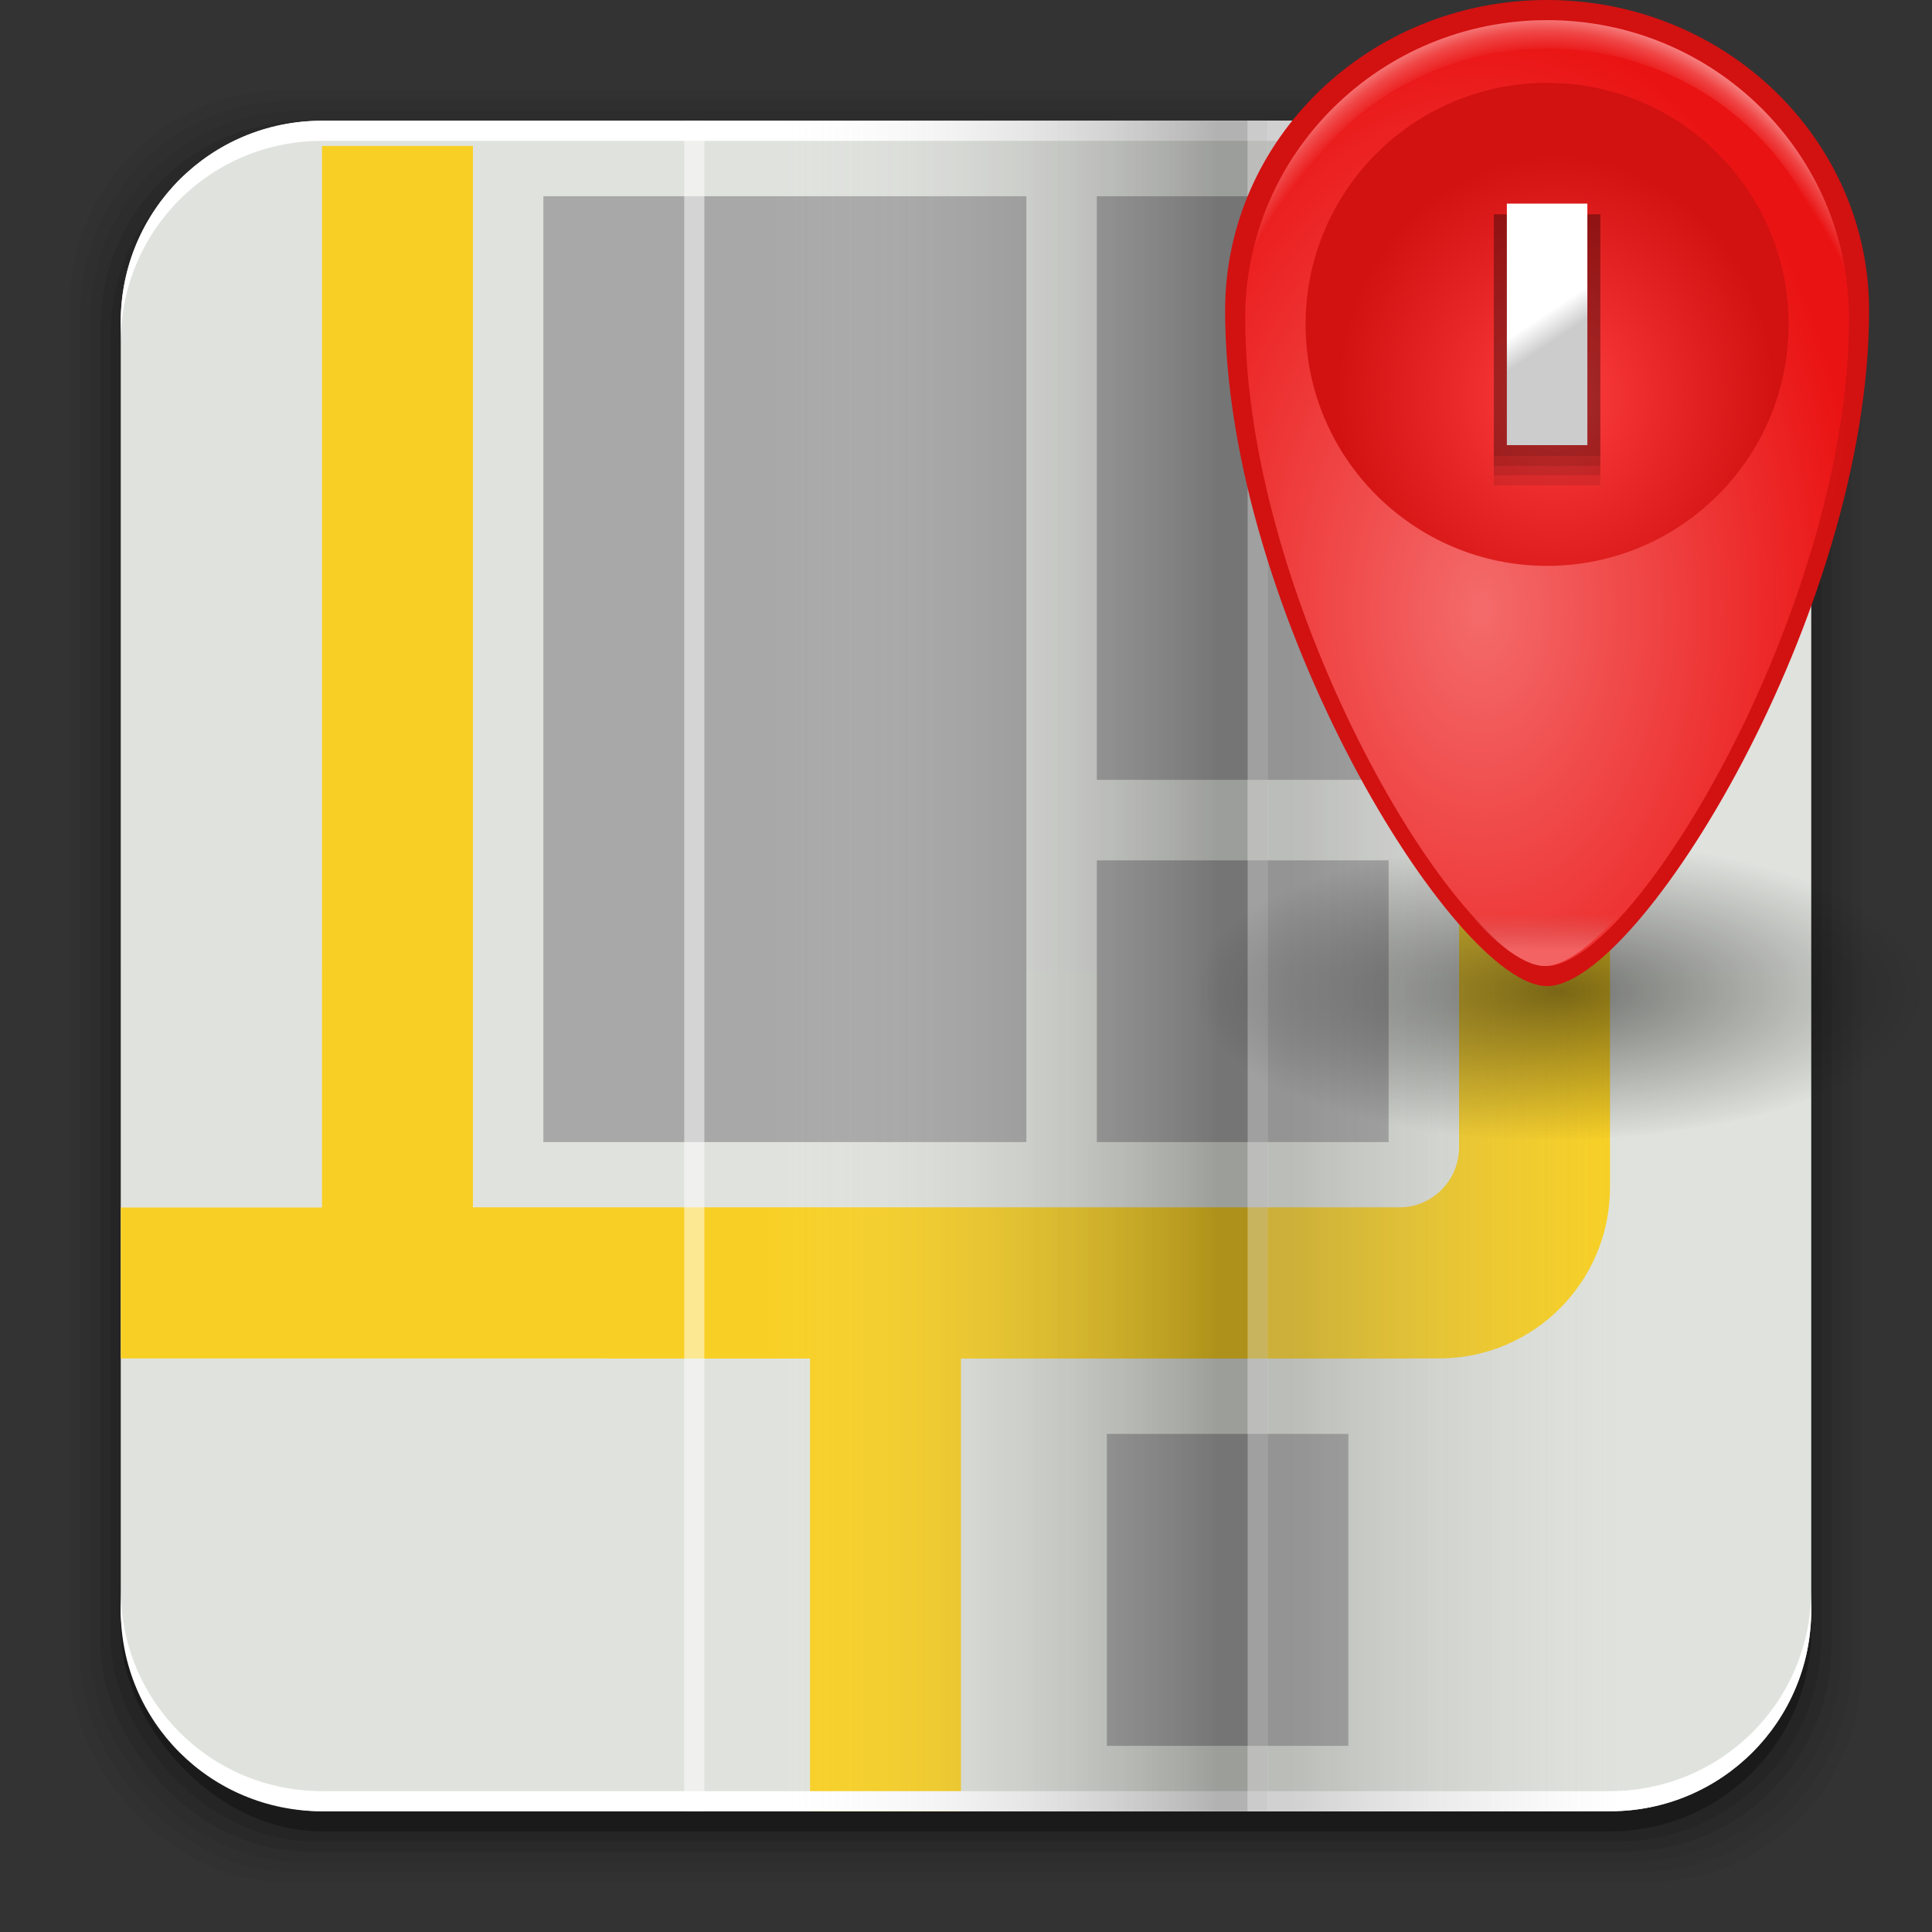 <?xml version="1.0" encoding="UTF-8" standalone="no"?>
<!-- Created with Inkscape (http://www.inkscape.org/) -->

<svg
   xmlns:dc="http://purl.org/dc/elements/1.1/"
   xmlns:cc="http://creativecommons.org/ns#"
   xmlns:rdf="http://www.w3.org/1999/02/22-rdf-syntax-ns#"
   xmlns:svg="http://www.w3.org/2000/svg"
   xmlns="http://www.w3.org/2000/svg"
   xmlns:xlink="http://www.w3.org/1999/xlink"
   xmlns:sodipodi="http://sodipodi.sourceforge.net/DTD/sodipodi-0.dtd"
   xmlns:inkscape="http://www.inkscape.org/namespaces/inkscape"
   width="96"
   height="96"
   id="svg2"
   version="1.1"
   inkscape:version="0.48.4 r9939"
   sodipodi:docname="gnome-maps.svg">
  <rect width="100%" height="100%" fill="#333333" stroke="none"/>
  <defs
     id="defs4">
    <linearGradient
       inkscape:collect="always"
       id="linearGradient4204">
      <stop
         style="stop-color:#000000;stop-opacity:1"
         offset="0"
         id="stop4206" />
      <stop
         style="stop-color:#000000;stop-opacity:0;"
         offset="1"
         id="stop4208" />
    </linearGradient>
    <linearGradient
       inkscape:collect="always"
       id="linearGradient4161">
      <stop
         style="stop-color:#cccccc;stop-opacity:1"
         offset="0"
         id="stop4163" />
      <stop
         style="stop-color:#ffffff;stop-opacity:1"
         offset="1"
         id="stop4165" />
    </linearGradient>
    <linearGradient
       inkscape:collect="always"
       id="linearGradient3331">
      <stop
         style="stop-color:#f36363;stop-opacity:1"
         offset="0"
         id="stop3333" />
      <stop
         style="stop-color:#d55f5d;stop-opacity:0;"
         offset="1"
         id="stop3335" />
    </linearGradient>
    <linearGradient
       inkscape:collect="always"
       id="linearGradient3308">
      <stop
         style="stop-color:#ff5555;stop-opacity:0"
         offset="0"
         id="stop3310" />
      <stop
         id="stop3318"
         offset="0.935"
         style="stop-color:#f57676;stop-opacity:0" />
      <stop
         id="stop3316"
         offset="0.973"
         style="stop-color:#f57777;stop-opacity:0.5" />
      <stop
         style="stop-color:#f57a7a;stop-opacity:1"
         offset="1"
         id="stop3312" />
    </linearGradient>
    <linearGradient
       id="linearGradient3288"
       inkscape:collect="always">
      <stop
         id="stop3290"
         offset="0"
         style="stop-color:#f46b6b;stop-opacity:1" />
      <stop
         id="stop3292"
         offset="1"
         style="stop-color:#ea1313;stop-opacity:1" />
    </linearGradient>
    <linearGradient
       inkscape:collect="always"
       id="linearGradient3261">
      <stop
         style="stop-color:#fe3f3f;stop-opacity:1"
         offset="0"
         id="stop3263" />
      <stop
         style="stop-color:#d21111;stop-opacity:1"
         offset="1"
         id="stop3265" />
    </linearGradient>
    <linearGradient
       inkscape:collect="always"
       id="linearGradient3251">
      <stop
         style="stop-color:#666666;stop-opacity:1"
         offset="0"
         id="stop3253" />
      <stop
         style="stop-color:#b3b3b3;stop-opacity:0;"
         offset="1"
         id="stop3255" />
    </linearGradient>
    <linearGradient
       inkscape:collect="always"
       id="linearGradient3208">
      <stop
         style="stop-color:#000000;stop-opacity:1;"
         offset="0"
         id="stop3210" />
      <stop
         style="stop-color:#ffffff;stop-opacity:0"
         offset="1"
         id="stop3212" />
    </linearGradient>
    <linearGradient
       id="linearGradient3245"
       inkscape:collect="always">
      <stop
         id="stop3247"
         offset="0"
         style="stop-color:#ffffff;stop-opacity:0.7" />
      <stop
         id="stop3249"
         offset="1"
         style="stop-color:#ffffff;stop-opacity:0;" />
    </linearGradient>
    <linearGradient
       id="linearGradient3165"
       inkscape:collect="always">
      <stop
         id="stop3167"
         offset="0"
         style="stop-color:#ffcb46;stop-opacity:1" />
      <stop
         style="stop-color:#ffc321;stop-opacity:1"
         offset="0.392"
         id="stop3169" />
      <stop
         style="stop-color:#efa621;stop-opacity:1"
         offset="0.594"
         id="stop3171" />
      <stop
         id="stop3173"
         offset="1"
         style="stop-color:#844b10;stop-opacity:1" />
    </linearGradient>
    <linearGradient
       inkscape:collect="always"
       id="linearGradient3157">
      <stop
         style="stop-color:#ffffff;stop-opacity:0.5"
         offset="0"
         id="stop3159" />
      <stop
         style="stop-color:#ffffff;stop-opacity:0;"
         offset="1"
         id="stop3161" />
    </linearGradient>
    <linearGradient
       inkscape:collect="always"
       id="linearGradient3121">
      <stop
         style="stop-color:#000000;stop-opacity:1;"
         offset="0"
         id="stop3124" />
      <stop
         style="stop-color:#3e383e;stop-opacity:1"
         offset="1"
         id="stop3126" />
    </linearGradient>
    <linearGradient
       inkscape:collect="always"
       id="linearGradient3104">
      <stop
         style="stop-color:#ff9a00;stop-opacity:1"
         offset="0"
         id="stop3106" />
      <stop
         style="stop-color:#fdca00;stop-opacity:1"
         offset="1"
         id="stop3108" />
    </linearGradient>
    <linearGradient
       inkscape:collect="always"
       id="linearGradient4330">
      <stop
         style="stop-color:#adcff7;stop-opacity:1"
         offset="0"
         id="stop4332" />
      <stop
         style="stop-color:#efefff;stop-opacity:1"
         offset="1"
         id="stop4334" />
    </linearGradient>
    <linearGradient
       inkscape:collect="always"
       id="linearGradient3325">
      <stop
         style="stop-color:#c6bede;stop-opacity:1"
         offset="0"
         id="stop3327" />
      <stop
         style="stop-color:#f7e7ff;stop-opacity:1"
         offset="1"
         id="stop3329" />
    </linearGradient>
    <linearGradient
       inkscape:collect="always"
       id="linearGradient3315">
      <stop
         style="stop-color:#a69fc6;stop-opacity:1"
         offset="0"
         id="stop3317" />
      <stop
         style="stop-color:#fffbff;stop-opacity:1"
         offset="1"
         id="stop3319" />
    </linearGradient>
    <linearGradient
       inkscape:collect="always"
       id="linearGradient3307">
      <stop
         style="stop-color:#5228ad;stop-opacity:1"
         offset="0"
         id="stop3309" />
      <stop
         id="stop3341"
         offset="0.696"
         style="stop-color:#4f28a7;stop-opacity:1;" />
      <stop
         id="stop3339"
         offset="0.849"
         style="stop-color:#4b289f;stop-opacity:1;" />
      <stop
         style="stop-color:#4a289c;stop-opacity:1"
         offset="1"
         id="stop3311" />
    </linearGradient>
    <linearGradient
       inkscape:collect="always"
       id="linearGradient3153">
      <stop
         style="stop-color:#ffffff;stop-opacity:1"
         offset="0"
         id="stop3155" />
      <stop
         id="stop3163"
         offset="0.714"
         style="stop-color:#ffffff;stop-opacity:1" />
      <stop
         style="stop-color:#000000;stop-opacity:1"
         offset="1"
         id="stop3157" />
    </linearGradient>
    <linearGradient
       id="linearGradient3090"
       inkscape:collect="always">
      <stop
         id="stop3092"
         offset="0"
         style="stop-color:#000000;stop-opacity:1" />
      <stop
         id="stop3094"
         offset="1"
         style="stop-color:#211821;stop-opacity:1" />
    </linearGradient>
    <linearGradient
       inkscape:collect="always"
       id="linearGradient3083">
      <stop
         style="stop-color:#e0e3dd;stop-opacity:1"
         offset="0"
         id="stop3086" />
      <stop
         style="stop-color:#e0e2de;stop-opacity:1"
         offset="1"
         id="stop3088" />
    </linearGradient>
    <inkscape:perspective
       sodipodi:type="inkscape:persp3d"
       inkscape:vp_x="0 : 48 : 1"
       inkscape:vp_y="0 : 1000 : 0"
       inkscape:vp_z="96 : 48 : 1"
       inkscape:persp3d-origin="48 : 32 : 1"
       id="perspective3054" />
    <linearGradient
       id="linearGradient4357"
       inkscape:collect="always">
      <stop
         id="stop4359"
         offset="0"
         style="stop-color:#ded3d6;stop-opacity:1" />
      <stop
         id="stop4361"
         offset="1"
         style="stop-color:#f7ebef;stop-opacity:1" />
    </linearGradient>
    <linearGradient
       inkscape:collect="always"
       id="linearGradient3558">
      <stop
         style="stop-color:#ded3d6;stop-opacity:1"
         offset="0"
         id="stop3560" />
      <stop
         style="stop-color:#efebef;stop-opacity:1"
         offset="1"
         id="stop3562" />
    </linearGradient>
    <linearGradient
       id="linearGradient3076"
       inkscape:collect="always">
      <stop
         id="stop3078"
         offset="0"
         style="stop-color:#ffe7f7;stop-opacity:1" />
      <stop
         id="stop3080"
         offset="1"
         style="stop-color:#ffc3ef;stop-opacity:1" />
    </linearGradient>
    <linearGradient
       id="linearGradient3070"
       inkscape:collect="always">
      <stop
         id="stop3072"
         offset="0"
         style="stop-color:#943410;stop-opacity:1" />
      <stop
         id="stop3074"
         offset="1"
         style="stop-color:#dc7952;stop-opacity:1" />
    </linearGradient>
    <linearGradient
       inkscape:collect="always"
       id="linearGradient3059">
      <stop
         style="stop-color:#a53810;stop-opacity:1"
         offset="0"
         id="stop3061" />
      <stop
         style="stop-color:#e75911;stop-opacity:1"
         offset="1"
         id="stop3064" />
    </linearGradient>
    <linearGradient
       inkscape:collect="always"
       id="linearGradient3048">
      <stop
         style="stop-color:#c16d16;stop-opacity:1"
         offset="0"
         id="stop3050" />
      <stop
         style="stop-color:#ff8e31;stop-opacity:1"
         offset="1"
         id="stop3052" />
    </linearGradient>
    <linearGradient
       inkscape:collect="always"
       id="linearGradient3119">
      <stop
         style="stop-color:#92948f;stop-opacity:0"
         offset="0"
         id="stop3121" />
      <stop
         id="stop3123"
         offset="0.428"
         style="stop-color:#9b9e98;stop-opacity:1" />
      <stop
         style="stop-color:#939690;stop-opacity:0"
         offset="1"
         id="stop3125" />
    </linearGradient>
    <linearGradient
       id="linearGradient3073"
       inkscape:collect="always">
      <stop
         id="stop3075"
         offset="0"
         style="stop-color:#ffffff;stop-opacity:0" />
      <stop
         style="stop-color:#ffffff;stop-opacity:1"
         offset="0.459"
         id="stop3085" />
      <stop
         id="stop3083"
         offset="1"
         style="stop-color:#ffffff;stop-opacity:0" />
    </linearGradient>
    <linearGradient
       inkscape:collect="always"
       id="linearGradient3047">
      <stop
         style="stop-color:#000000;stop-opacity:1"
         offset="0"
         id="stop3049" />
      <stop
         id="stop3055"
         offset="0.061"
         style="stop-color:#1a1a1a;stop-opacity:1" />
      <stop
         style="stop-color:#333333;stop-opacity:1"
         offset="0.165"
         id="stop3057" />
      <stop
         id="stop3059"
         offset="0.554"
         style="stop-color:#4d4d4d;stop-opacity:1" />
      <stop
         style="stop-color:#999999;stop-opacity:1"
         offset="1"
         id="stop3051" />
    </linearGradient>
    <linearGradient
       id="linearGradient3041"
       inkscape:collect="always">
      <stop
         id="stop3043"
         offset="0"
         style="stop-color:#1a1a1a;stop-opacity:1" />
      <stop
         id="stop3045"
         offset="1"
         style="stop-color:#808080;stop-opacity:1" />
    </linearGradient>
    <linearGradient
       inkscape:collect="always"
       id="linearGradient3029">
      <stop
         style="stop-color:#333333;stop-opacity:1"
         offset="0"
         id="stop3031" />
      <stop
         style="stop-color:#e0e0dd;stop-opacity:0;"
         offset="1"
         id="stop3033" />
    </linearGradient>
    <linearGradient
       inkscape:collect="always"
       xlink:href="#linearGradient3029"
       id="linearGradient3035"
       x1="35.355"
       y1="1030.362"
       x2="35.355"
       y2="975.333"
       gradientUnits="userSpaceOnUse"
       gradientTransform="matrix(1.164,0,0,1.164,-7.863,-164.236)" />
    <linearGradient
       inkscape:collect="always"
       xlink:href="#linearGradient3041"
       id="linearGradient3039"
       gradientUnits="userSpaceOnUse"
       x1="35.355"
       y1="1030.362"
       x2="35.355"
       y2="975.333"
       gradientTransform="matrix(1.122,0,0,1.122,-5.85,-122.188)" />
    <linearGradient
       inkscape:collect="always"
       xlink:href="#linearGradient3047"
       id="linearGradient3053"
       x1="40"
       y1="1043.434"
       x2="39.286"
       y2="972.333"
       gradientUnits="userSpaceOnUse" />
    <linearGradient
       inkscape:collect="always"
       xlink:href="#linearGradient3073"
       id="linearGradient3113"
       gradientUnits="userSpaceOnUse"
       gradientTransform="translate(0,-956.362)"
       x1="14.869"
       y1="978.904"
       x2="24.527"
       y2="969.247" />
    <linearGradient
       inkscape:collect="always"
       xlink:href="#linearGradient3073"
       id="linearGradient3115"
       gradientUnits="userSpaceOnUse"
       gradientTransform="matrix(-1,0,0,1,96,-956.362)"
       x1="15.152"
       y1="978.621"
       x2="26.264"
       y2="967.509" />
    <linearGradient
       inkscape:collect="always"
       xlink:href="#linearGradient3119"
       id="linearGradient3117"
       gradientUnits="userSpaceOnUse"
       gradientTransform="translate(0,-956.362)"
       x1="13.132"
       y1="980.641"
       x2="25.55"
       y2="967.866" />
    <linearGradient
       inkscape:collect="always"
       xlink:href="#linearGradient3119"
       id="linearGradient3129"
       gradientUnits="userSpaceOnUse"
       gradientTransform="matrix(-1,0,0,1,96,0)"
       x1="13.132"
       y1="980.641"
       x2="25.55"
       y2="967.866" />
    <linearGradient
       inkscape:collect="always"
       xlink:href="#linearGradient3048"
       id="linearGradient3054"
       x1="49.268"
       y1="996.573"
       x2="49.268"
       y2="1045.863"
       gradientUnits="userSpaceOnUse" />
    <linearGradient
       inkscape:collect="always"
       xlink:href="#linearGradient3048"
       id="linearGradient3058"
       x1="115.803"
       y1="985.472"
       x2="115.803"
       y2="1033.554"
       gradientUnits="userSpaceOnUse" />
    <linearGradient
       inkscape:collect="always"
       xlink:href="#linearGradient3076"
       id="linearGradient3055"
       gradientUnits="userSpaceOnUse"
       x1="115.803"
       y1="985.472"
       x2="115.803"
       y2="1025.364"
       gradientTransform="matrix(1.414,0,0,1.414,-119.787,-419.055)" />
    <linearGradient
       inkscape:collect="always"
       xlink:href="#linearGradient3059"
       id="linearGradient3066"
       x1="22.542"
       y1="1043.397"
       x2="22.542"
       y2="964.459"
       gradientUnits="userSpaceOnUse" />
    <linearGradient
       inkscape:collect="always"
       xlink:href="#linearGradient3070"
       id="linearGradient3068"
       x1="53.796"
       y1="1046.023"
       x2="53.796"
       y2="962.974"
       gradientUnits="userSpaceOnUse" />
    <linearGradient
       inkscape:collect="always"
       xlink:href="#linearGradient3076"
       id="linearGradient3086"
       gradientUnits="userSpaceOnUse"
       gradientTransform="matrix(1.414,0,0,1.414,-119.787,-417.126)"
       x1="115.803"
       y1="985.472"
       x2="115.803"
       y2="1025.364" />
    <linearGradient
       inkscape:collect="always"
       xlink:href="#linearGradient3076"
       id="linearGradient3091"
       gradientUnits="userSpaceOnUse"
       gradientTransform="matrix(1.414,0,0,1.414,-119.787,-418.126)"
       x1="115.803"
       y1="985.472"
       x2="115.803"
       y2="1025.364" />
    <linearGradient
       inkscape:collect="always"
       xlink:href="#linearGradient3076"
       id="linearGradient3093"
       gradientUnits="userSpaceOnUse"
       gradientTransform="matrix(1.414,0,0,1.414,-119.787,-1375.417)"
       x1="115.803"
       y1="985.472"
       x2="115.803"
       y2="1025.364" />
    <linearGradient
       inkscape:collect="always"
       xlink:href="#linearGradient3558"
       id="linearGradient3564"
       x1="93.242"
       y1="1027.262"
       x2="93.242"
       y2="980.726"
       gradientUnits="userSpaceOnUse" />
    <linearGradient
       inkscape:collect="always"
       xlink:href="#linearGradient3558"
       id="linearGradient4350"
       gradientUnits="userSpaceOnUse"
       x1="93.242"
       y1="1027.262"
       x2="93.242"
       y2="980.726" />
    <linearGradient
       inkscape:collect="always"
       xlink:href="#linearGradient4357"
       id="linearGradient4354"
       gradientUnits="userSpaceOnUse"
       x1="93.242"
       y1="1027.262"
       x2="93.242"
       y2="980.726"
       gradientTransform="translate(-56.572,0)" />
    <linearGradient
       inkscape:collect="always"
       xlink:href="#linearGradient4357"
       id="linearGradient3067"
       gradientUnits="userSpaceOnUse"
       gradientTransform="translate(106.089,0)"
       x1="93.242"
       y1="1027.262"
       x2="93.242"
       y2="980.726" />
    <linearGradient
       inkscape:collect="always"
       xlink:href="#linearGradient3090"
       id="linearGradient3071"
       gradientUnits="userSpaceOnUse"
       x1="22.542"
       y1="1043.397"
       x2="22.542"
       y2="964.459" />
    <linearGradient
       inkscape:collect="always"
       xlink:href="#linearGradient3083"
       id="linearGradient3074"
       gradientUnits="userSpaceOnUse"
       x1="53.796"
       y1="1046.249"
       x2="53.796"
       y2="962.974" />
    <radialGradient
       inkscape:collect="always"
       xlink:href="#linearGradient3153"
       id="radialGradient3159"
       cx="54.881"
       cy="34.524"
       fx="54.881"
       fy="34.524"
       r="22.501"
       gradientTransform="matrix(1.6150702e-6,-1.274,1.265,0,4.496,76.125)"
       gradientUnits="userSpaceOnUse" />
    <linearGradient
       inkscape:collect="always"
       xlink:href="#linearGradient3315"
       id="linearGradient4282"
       gradientUnits="userSpaceOnUse"
       x1="-103.537"
       y1="34.19"
       x2="-103.537"
       y2="76.056" />
    <radialGradient
       inkscape:collect="always"
       xlink:href="#linearGradient3307"
       id="radialGradient4284"
       gradientUnits="userSpaceOnUse"
       gradientTransform="matrix(0.893,-0.893,0.937,0.937,-63.178,-85.969)"
       cx="-106.662"
       cy="64.456"
       fx="-106.662"
       fy="64.456"
       r="21.375" />
    <linearGradient
       inkscape:collect="always"
       xlink:href="#linearGradient3325"
       id="linearGradient4289"
       gradientUnits="userSpaceOnUse"
       gradientTransform="matrix(1.062,0,0,1.062,332.052,944.846)"
       x1="-109.75"
       y1="81"
       x2="-109.75"
       y2="30.747" />
    <linearGradient
       inkscape:collect="always"
       xlink:href="#linearGradient4330"
       id="linearGradient4336"
       x1="67.5"
       y1="1027.484"
       x2="67.5"
       y2="980.206"
       gradientUnits="userSpaceOnUse" />
    <linearGradient
       inkscape:collect="always"
       xlink:href="#linearGradient3104"
       id="linearGradient3102"
       gradientUnits="userSpaceOnUse"
       x1="22.542"
       y1="1044.255"
       x2="22.542"
       y2="964.459"
       gradientTransform="matrix(0.927,0,0,0.927,3.512,73.49)" />
    <linearGradient
       inkscape:collect="always"
       xlink:href="#linearGradient3121"
       id="linearGradient3136"
       gradientUnits="userSpaceOnUse"
       gradientTransform="translate(0.956,955.844)"
       x1="66"
       y1="51"
       x2="42"
       y2="32.5" />
    <radialGradient
       inkscape:collect="always"
       xlink:href="#linearGradient3165"
       id="radialGradient3139"
       cx="177.007"
       cy="47.135"
       fx="177.007"
       fy="47.135"
       r="32.527"
       gradientUnits="userSpaceOnUse"
       gradientTransform="matrix(1.029,-1.029,1.003,1.003,-57.272,179.017)" />
    <radialGradient
       inkscape:collect="always"
       xlink:href="#linearGradient3245"
       id="radialGradient3163"
       cx="42"
       cy="23.079"
       fx="42"
       fy="23.079"
       r="26.818"
       gradientTransform="matrix(0.36,1.342,-1.751,0.469,67.302,915.661)"
       gradientUnits="userSpaceOnUse" />
    <radialGradient
       inkscape:collect="always"
       xlink:href="#linearGradient3165-7"
       id="radialGradient3139-4"
       cx="177.007"
       cy="47.135"
       fx="177.007"
       fy="47.135"
       r="32.527"
       gradientUnits="userSpaceOnUse"
       gradientTransform="matrix(1.029,-1.029,1.003,1.003,-57.272,179.017)" />
    <linearGradient
       id="linearGradient3165-7"
       inkscape:collect="always">
      <stop
         id="stop3167-7"
         offset="0"
         style="stop-color:#291c29;stop-opacity:1" />
      <stop
         style="stop-color:#181818;stop-opacity:1"
         offset="0.392"
         id="stop3169-1" />
      <stop
         style="stop-color:#0c080c;stop-opacity:1"
         offset="0.594"
         id="stop3171-3" />
      <stop
         id="stop3173-4"
         offset="1"
         style="stop-color:#080408;stop-opacity:1" />
    </linearGradient>
    <radialGradient
       r="32.527"
       fy="47.135"
       fx="177.007"
       cy="47.135"
       cx="177.007"
       gradientTransform="matrix(1.029,-1.029,1.003,1.003,-57.272,179.017)"
       gradientUnits="userSpaceOnUse"
       id="radialGradient3214"
       xlink:href="#linearGradient3165-7"
       inkscape:collect="always" />
    <linearGradient
       inkscape:collect="always"
       xlink:href="#linearGradient3157"
       id="linearGradient3243"
       x1="41.896"
       y1="18.837"
       x2="47.769"
       y2="30.3"
       gradientUnits="userSpaceOnUse"
       gradientTransform="matrix(1,0,0,1,7.4231835e-4,956.362)" />
    <radialGradient
       inkscape:collect="always"
       xlink:href="#linearGradient3165-7"
       id="radialGradient3251"
       gradientUnits="userSpaceOnUse"
       gradientTransform="matrix(1.029,-1.029,1.003,1.003,-57.272,179.017)"
       cx="177.007"
       cy="47.135"
       fx="177.007"
       fy="47.135"
       r="32.527" />
    <radialGradient
       inkscape:collect="always"
       xlink:href="#linearGradient3165-7"
       id="radialGradient3253"
       gradientUnits="userSpaceOnUse"
       gradientTransform="matrix(1.029,-1.029,1.003,1.003,-57.272,179.017)"
       cx="177.007"
       cy="47.135"
       fx="177.007"
       fy="47.135"
       r="32.527" />
    <linearGradient
       inkscape:collect="always"
       xlink:href="#linearGradient3208"
       id="linearGradient3214"
       x1="60.469"
       y1="1006.047"
       x2="38.072"
       y2="1006.047"
       gradientUnits="userSpaceOnUse" />
    <linearGradient
       inkscape:collect="always"
       xlink:href="#linearGradient3251"
       id="linearGradient3257"
       x1="64.331"
       y1="62.412"
       x2="80.657"
       y2="62.412"
       gradientUnits="userSpaceOnUse" />
    <linearGradient
       inkscape:collect="always"
       xlink:href="#linearGradient3331"
       id="linearGradient3361"
       gradientUnits="userSpaceOnUse"
       gradientTransform="matrix(0.359,0,0,0.33,-50.293,992.018)"
       x1="304.056"
       y1="37.675"
       x2="304.056"
       y2="32.36" />
    <radialGradient
       inkscape:collect="always"
       xlink:href="#linearGradient3261"
       id="radialGradient3373"
       gradientUnits="userSpaceOnUse"
       gradientTransform="matrix(0.966,0,0,1.029,-50.619,1040.586)"
       cx="113.5"
       cy="-61.5"
       fx="113.5"
       fy="-61.5"
       r="15" />
    <radialGradient
       inkscape:collect="always"
       xlink:href="#linearGradient3261"
       id="radialGradient3375"
       gradientUnits="userSpaceOnUse"
       gradientTransform="matrix(0.906,0,0,1,10.721,0)"
       cx="113.5"
       cy="-61.5"
       fx="113.5"
       fy="-61.5"
       r="15" />
    <radialGradient
       inkscape:collect="always"
       xlink:href="#linearGradient3288"
       id="radialGradient3381"
       gradientUnits="userSpaceOnUse"
       gradientTransform="matrix(1.266,0,0,1.96,-82.881,1084.956)"
       cx="108.622"
       cy="-49.404"
       fx="108.622"
       fy="-49.404"
       r="15" />
    <radialGradient
       inkscape:collect="always"
       xlink:href="#linearGradient3308"
       id="radialGradient3383"
       gradientUnits="userSpaceOnUse"
       gradientTransform="matrix(-4.6915197e-7,-0.684,0.518,0,86.788,1143.089)"
       cx="232.977"
       cy="-56.029"
       fx="232.977"
       fy="-56.029"
       r="36.5" />
    <linearGradient
       inkscape:collect="always"
       xlink:href="#linearGradient4161"
       id="linearGradient4167"
       x1="59.5"
       y1="973.737"
       x2="58.75"
       y2="972.612"
       gradientUnits="userSpaceOnUse" />
    <radialGradient
       inkscape:collect="always"
       xlink:href="#linearGradient4204"
       id="radialGradient4210"
       cx="60.75"
       cy="62"
       fx="60.75"
       fy="62"
       r="19.125"
       gradientUnits="userSpaceOnUse"
       gradientTransform="matrix(0.956,0,0,1,2.644,0)" />
    <radialGradient
       inkscape:collect="always"
       xlink:href="#linearGradient4204"
       id="radialGradient4270"
       gradientUnits="userSpaceOnUse"
       gradientTransform="matrix(0.956,0,0,1,2.644,0)"
       cx="60.75"
       cy="62"
       fx="60.75"
       fy="62"
       r="19.125" />
    <radialGradient
       inkscape:collect="always"
       xlink:href="#linearGradient3261"
       id="radialGradient4272"
       gradientUnits="userSpaceOnUse"
       gradientTransform="matrix(0.966,0,0,1.029,-50.619,1040.586)"
       cx="113.5"
       cy="-61.5"
       fx="113.5"
       fy="-61.5"
       r="15" />
    <radialGradient
       inkscape:collect="always"
       xlink:href="#linearGradient3288"
       id="radialGradient4274"
       gradientUnits="userSpaceOnUse"
       gradientTransform="matrix(1.266,0,0,1.96,-82.881,1084.956)"
       cx="108.622"
       cy="-49.404"
       fx="108.622"
       fy="-49.404"
       r="15" />
    <radialGradient
       inkscape:collect="always"
       xlink:href="#linearGradient3308"
       id="radialGradient4276"
       gradientUnits="userSpaceOnUse"
       gradientTransform="matrix(-4.6915197e-7,-0.684,0.518,0,86.788,1143.089)"
       cx="232.977"
       cy="-56.029"
       fx="232.977"
       fy="-56.029"
       r="36.5" />
    <linearGradient
       inkscape:collect="always"
       xlink:href="#linearGradient3331"
       id="linearGradient4278"
       gradientUnits="userSpaceOnUse"
       gradientTransform="matrix(0.359,0,0,0.33,-50.293,992.018)"
       x1="304.056"
       y1="37.675"
       x2="304.056"
       y2="32.36" />
    <radialGradient
       inkscape:collect="always"
       xlink:href="#linearGradient3261"
       id="radialGradient4280"
       gradientUnits="userSpaceOnUse"
       gradientTransform="matrix(0.906,0,0,1,10.721,0)"
       cx="113.5"
       cy="-61.5"
       fx="113.5"
       fy="-61.5"
       r="15" />
    <linearGradient
       inkscape:collect="always"
       xlink:href="#linearGradient4161"
       id="linearGradient4283"
       gradientUnits="userSpaceOnUse"
       x1="59.5"
       y1="973.737"
       x2="58.75"
       y2="972.612" />
  </defs>
  <sodipodi:namedview
     id="base"
     pagecolor="#ffffff"
     bordercolor="#666666"
     borderopacity="1.0"
     inkscape:pageopacity="0.0"
     inkscape:pageshadow="2"
     inkscape:zoom="0.50000001"
     inkscape:cx="520.53899"
     inkscape:cy="-4.5875391"
     inkscape:document-units="px"
     inkscape:current-layer="layer1"
     showgrid="false"
     inkscape:window-width="1366"
     inkscape:window-height="696"
     inkscape:window-x="0"
     inkscape:window-y="35"
     inkscape:window-maximized="1"
     showguides="false"
     inkscape:guide-bbox="true">
    <sodipodi:guide
       orientation="0,1"
       position="248.725,173.418"
       id="guide3277" />
    <sodipodi:guide
       orientation="0,1"
       position="234,55"
       id="guide3280" />
    <sodipodi:guide
       orientation="0,1"
       position="352,100"
       id="guide3282" />
  </sodipodi:namedview>
  <g
     inkscape:label="Layer 1"
     inkscape:groupmode="layer"
     id="layer1"
     transform="translate(0,-956.362)">
    <rect
       style="opacity:0.05;fill:#000000;fill-opacity:1;stroke:none"
       id="rect3826"
       width="89"
       height="89"
       x="3.5"
       y="960.862"
       rx="10.595"
       ry="10.595" />
    <g
       id="g3041">
      <rect
         style="opacity:0.05;fill:#000000;fill-opacity:1;stroke:none"
         id="rect3824"
         width="88"
         height="88"
         x="4"
         y="961.362"
         rx="10.476"
         ry="10.476" />
      <rect
         ry="10.357"
         rx="10.357"
         y="961.862"
         x="4.5"
         height="87"
         width="87"
         id="rect3822"
         style="opacity:0.05;fill:#000000;fill-opacity:1;stroke:none" />
      <rect
         style="opacity:0.1;fill:#000000;fill-opacity:1;stroke:none"
         id="rect3820"
         width="86"
         height="86"
         x="5"
         y="962.362"
         rx="10.238"
         ry="10.238" />
      <rect
         ry="10.119"
         rx="10.119"
         y="962.862"
         x="5.5"
         height="85"
         width="85"
         id="rect3818"
         style="opacity:0.1;fill:#000000;fill-opacity:1;stroke:none" />
      <rect
         style="opacity:0.3;fill:#000000;fill-opacity:1;stroke:none"
         id="rect3131"
         width="84"
         height="84"
         x="6"
         y="963.362"
         rx="10"
         ry="10" />
    </g>
    <rect
       ry="10"
       rx="10"
       y="962.362"
       x="6"
       height="84"
       width="84"
       id="rect3036"
       style="fill:url(#linearGradient3074);fill-opacity:1;stroke:none" />
    <rect
       style="fill:#a8a8a8;fill-opacity:1;stroke:none"
       id="rect3239"
       width="14.5"
       height="14"
       x="54.5"
       y="999.112"
       rx="0"
       ry="0" />
    <rect
       style="fill:#a8a8a8;fill-opacity:1;stroke:none"
       id="rect3222"
       width="12"
       height="15.5"
       x="55"
       y="1027.612"
       rx="0"
       ry="0" />
    <rect
       transform="scale(-1,1)"
       ry="0"
       rx="0"
       y="1021.25"
       x="-47.75"
       height="25.112"
       width="7.5"
       id="rect3206"
       style="fill:#f8d025;fill-opacity:1;stroke:none" />
    <path
       id="path3237"
       d="m 80,1046.362 c 5.54,0 10,-4.46 10,-10 l 0,-1 c 0,5.54 -4.46,10 -10,10 l -64,0 c -5.54,0 -10,-4.46 -10,-10 l 0,1 c 0,5.54 4.46,10 10,10 l 64,0 z"
       style="fill:#ffffff;fill-opacity:1;stroke:none"
       inkscape:connector-curvature="0" />
    <rect
       ry="0"
       rx="0"
       y="966.112"
       x="27"
       height="47"
       width="24"
       id="rect3200"
       style="fill:#a8a8a8;fill-opacity:1;stroke:none" />
    <rect
       ry="0"
       rx="0"
       y="966.112"
       x="54.5"
       height="29"
       width="14.5"
       id="rect3241"
       style="fill:#a8a8a8;fill-opacity:1;stroke:none" />
    <path
       style="opacity:1;fill:#f8d025;fill-opacity:1;stroke:none"
       d="M 72.5 6 L 72.5 57 C 72.5 58.665 71.165 60 69.5 60 L 22.062 60 C 22.554 64.227 26.137 67.5 30.5 67.5 L 71.5 67.5 C 76.201 67.5 80 63.701 80 59 L 80 6 L 72.5 6 z "
       transform="translate(0,956.362)"
       id="rect3226" />
    <path
       style="fill:#ffffff;fill-opacity:1;stroke:none"
       d="M 16 6 C 10.46 6 6 10.46 6 16 L 6 17 C 6 11.46 10.46 7 16 7 L 80 7 C 85.54 7 90 11.46 90 17 L 90 16 C 90 10.46 85.54 6 80 6 L 16 6 z "
       transform="translate(0,956.362)"
       id="rect3189" />
    <rect
       transform="matrix(0,-1,-1,0,0,0)"
       ry="0"
       rx="0"
       y="-70"
       x="-1023.862"
       height="64"
       width="7.5"
       id="rect3204"
       style="fill:#f8d025;fill-opacity:1;stroke:none" />
    <rect
       style="opacity:0.3;fill:url(#linearGradient3214);fill-opacity:1;stroke:none"
       id="rect3196"
       width="28"
       height="84"
       x="34"
       y="962.362"
       rx="0"
       ry="0" />
    <rect
       style="fill:#f8d025;fill-opacity:1;stroke:none"
       id="rect3202"
       width="7.5"
       height="53.75"
       x="-23.5"
       y="963.612"
       rx="0"
       ry="0"
       transform="scale(-1,1)" />
    <rect
       ry="0"
       rx="0"
       y="962.362"
       x="34"
       height="84"
       width="1"
       id="rect3216"
       style="opacity:0.5;fill:#ffffff;fill-opacity:1;stroke:none" />
    <path
       style="opacity:0.3;fill:url(#linearGradient3257);fill-opacity:1;stroke:none"
       d="M 63 6 L 63 90 L 80 90 C 85.54 90 90 85.54 90 80 L 90 16 C 90 10.46 85.54 6 80 6 L 63 6 z "
       id="rect3243"
       transform="translate(0,956.362)" />
    <rect
       style="opacity:0.5;fill:#999999;fill-opacity:1;stroke:none"
       id="rect3220"
       width="1"
       height="84"
       x="62"
       y="962.362"
       rx="0"
       ry="0" />
    <rect
       style="opacity:0;fill:#f78b8b;fill-opacity:1;stroke:none"
       id="rect3324"
       width="127.633"
       height="114.905"
       x="241.123"
       y="-99.515"
       transform="translate(0,956.362)" />
    <g
       id="g4239"
       transform="translate(18.397,-0.882)">
      <path
         transform="matrix(1,0,0,0.392,-1.647,982.196)"
         d="M 79.25,61.625 C 79.25,72.187 70.687,80.75 60.125,80.75 49.563,80.75 41,72.187 41,61.625 41,51.063 49.563,42.5 60.125,42.5 c 10.562,0 19.125,8.563 19.125,19.125 z"
         sodipodi:ry="19.125"
         sodipodi:rx="19.125"
         sodipodi:cy="61.625"
         sodipodi:cx="60.125"
         id="path4202"
         style="opacity:0.5;fill:url(#radialGradient4270);fill-opacity:1;stroke:none"
         sodipodi:type="arc" />
      <g
         id="g4212">
        <path
           style="fill:url(#radialGradient4272);fill-opacity:1;stroke:none"
           d="m 74.478,972.678 c 0,15.014 -11.43,33.566 -16,33.566 -4.57,0 -16,-18.552 -16,-33.566 0,-8.524 7.163,-15.434 16,-15.434 8.837,0 16,6.91 16,15.434 z"
           id="path3273"
           inkscape:connector-curvature="0"
           sodipodi:nodetypes="szsss" />
        <g
           id="g3385">
          <g
             transform="translate(0.571,-0.609)"
             id="g3377">
            <path
               sodipodi:nodetypes="szsss"
               inkscape:connector-curvature="0"
               id="path3284"
               d="m 72.905,973.656 c 0,14.402 -10.716,32.196 -15,32.196 -4.284,0 -15,-17.795 -15,-32.196 0,-8.176 6.716,-14.804 15,-14.804 8.284,0 15,6.628 15,14.804 z"
               style="fill:url(#radialGradient4274);fill-opacity:1;stroke:none" />
            <path
               style="fill:url(#radialGradient4276);fill-opacity:1;stroke:none"
               d="m 57.91,958.854 c -8.284,0 -15,6.625 -15,14.8 0,14.402 10.716,32.2 15,32.2 4.284,0 15,-17.798 15,-32.2 0,-8.176 -6.716,-14.8 -15,-14.8 z m 0,1.419 c 7.963,0 14.409,6.189 14.409,13.821 0,13.444 -10.291,30.053 -14.409,30.053 -4.118,0 -14.422,-16.609 -14.422,-30.053 0,-7.632 6.459,-13.821 14.422,-13.821 z"
               id="path3298"
               inkscape:connector-curvature="0" />
          </g>
          <path
             inkscape:connector-curvature="0"
             id="path3322"
             d="m 48.812,993.245 c 3.051,6.75 7.307,12 9.546,12 2.24,0 6.485,-5.25 9.535,-12 l -19.082,0 z"
             style="fill:url(#linearGradient4278);fill-opacity:1;stroke:none" />
        </g>
        <path
           sodipodi:type="arc"
           style="fill:url(#radialGradient4280);fill-opacity:1;stroke:none"
           id="path3259"
           sodipodi:cx="113"
           sodipodi:cy="-65.999992"
           sodipodi:rx="15"
           sodipodi:ry="15"
           d="m 128,-66 c 0,8.284 -6.716,15 -15,15 -8.284,0 -15,-6.716 -15,-15 0,-8.284 6.716,-15 15,-15 8.284,0 15,6.716 15,15 z"
           transform="matrix(0.8,0,0,0.8,-31.922,1026.162)" />
        <g
           id="g4196">
          <path
             inkscape:connector-curvature="0"
             id="rect4175"
             d="m 55.827,967.893 0,1.469 0,10.531 0,1.469 5.294,0 0,-1.469 0,-10.531 0,-1.469 -5.294,0 z"
             style="opacity:0.1;fill:#000000;fill-opacity:1;stroke:none" />
          <path
             inkscape:connector-curvature="0"
             id="rect4173"
             d="m 55.827,967.893 0,0.969 0,11.031 0,0.969 5.294,0 0,-0.969 0,-11.031 0,-0.969 -5.294,0 z"
             style="opacity:0.1;fill:#000000;fill-opacity:1;stroke:none" />
          <path
             inkscape:connector-curvature="0"
             id="rect4169"
             d="m 55.827,967.893 0,0.5 0,11.5 0,0.5 5.294,0 0,-0.5 0,-11.5 0,-0.5 -5.294,0 z"
             style="opacity:0.1;fill:#000000;fill-opacity:1;stroke:none" />
          <rect
             y="967.899"
             x="55.836"
             height="12"
             width="5.294"
             id="rect4171"
             style="opacity:0.1;fill:#000000;fill-opacity:1;stroke:none" />
        </g>
        <rect
           style="fill:url(#linearGradient4283);fill-opacity:1;stroke:none"
           id="rect3391"
           width="4"
           height="12"
           x="56.478"
           y="967.362" />
      </g>
    </g>
  </g>
</svg>
